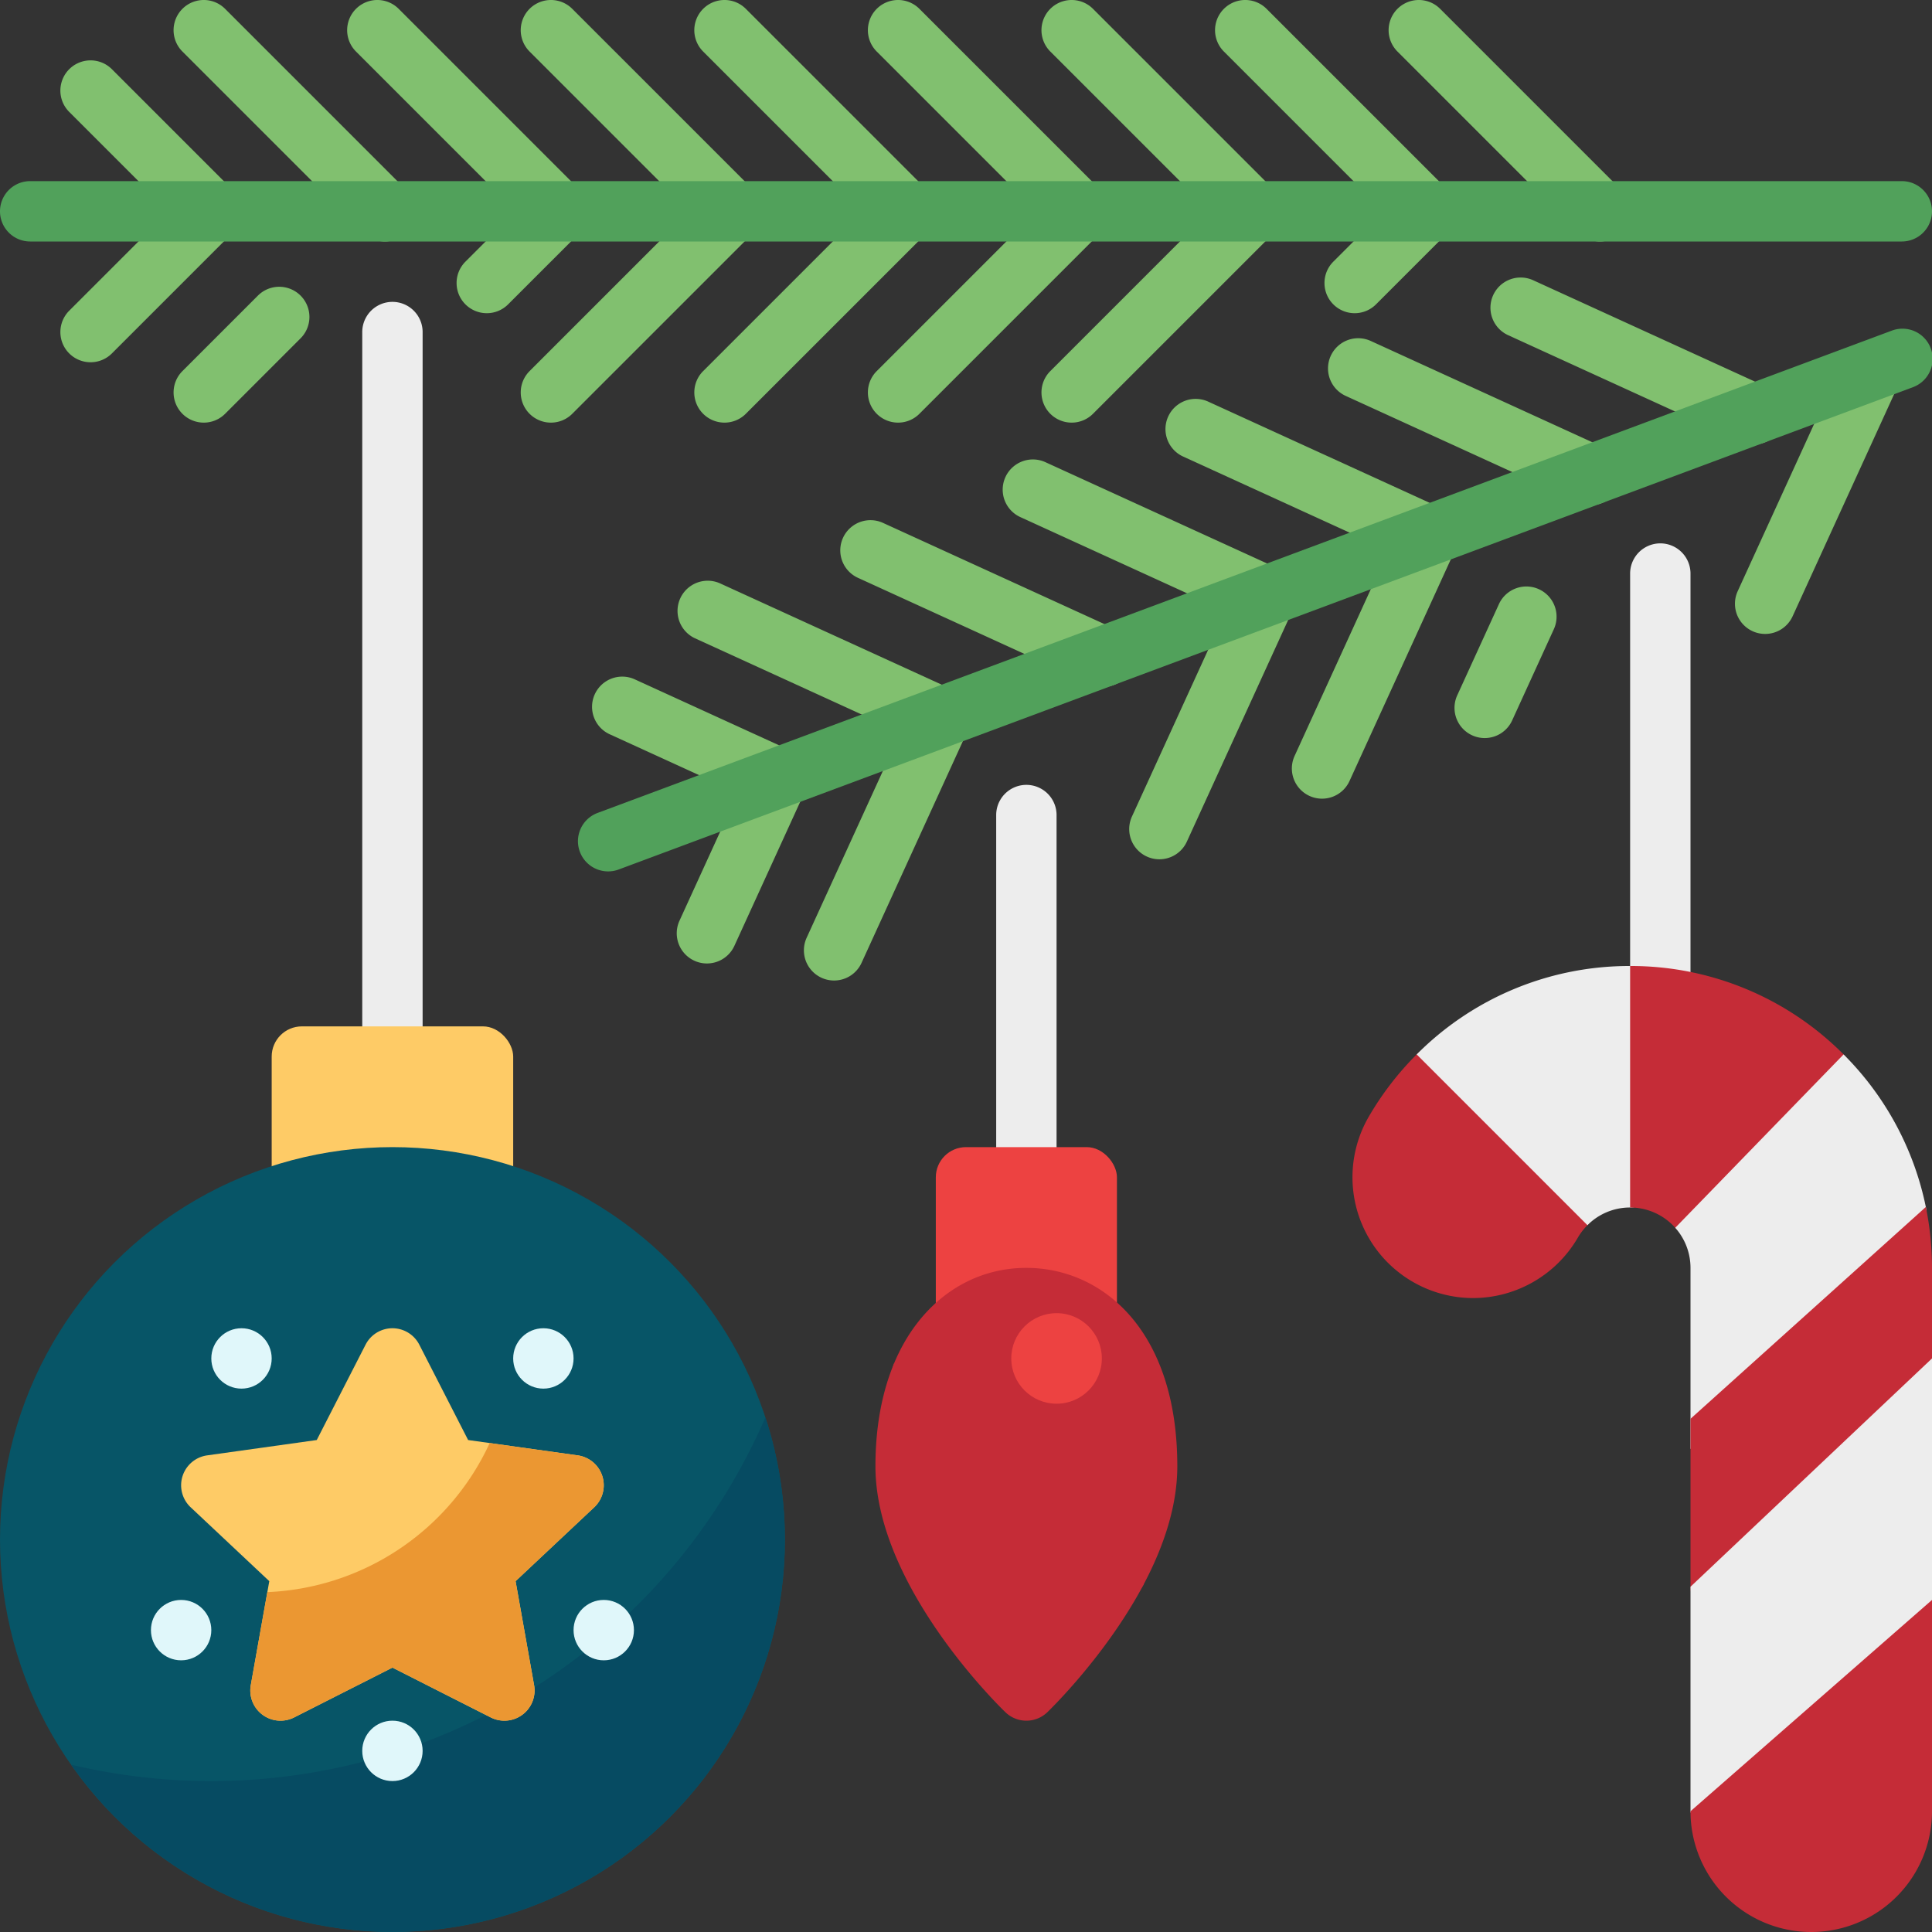 <svg xmlns="http://www.w3.org/2000/svg" version="1.1" xmlns:xlink="http://www.w3.org/1999/xlink" width="512" height="512" x="0" y="0" viewBox="0 0 512 512" style="enable-background:new 0 0 512 512" xml:space="preserve" class=""><rect x="0" y="0" width="512" height="512" fill="#333333" stroke="none"/><g><g data-name="Christmas Decoration"><path fill="#ededed" d="M104 288a8 8 0 0 1-8-8V88a8 8 0 0 1 16 0v192a8 8 0 0 1-8 8z" opacity="1" data-original="#ededed" class=""></path><rect width="64" height="56" x="72" y="272" fill="#fecb66" rx="8" opacity="1" data-original="#ffd740" class=""></rect><circle cx="104" cy="408" r="104" fill="#075567" opacity="1" data-original="#b2ebf2" class=""></circle><path fill="#064b62" d="M56 472a160.427 160.427 0 0 1-37.138-4.342 103.98 103.98 0 0 0 183.974-92.028A160.033 160.033 0 0 1 56 472z" opacity="1" data-original="#80deea" class=""></path><path fill="#ededed" d="M272 320a8 8 0 0 1-8-8v-96a8 8 0 0 1 16 0v96a8 8 0 0 1-8 8z" opacity="1" data-original="#ededed" class=""></path><g fill="#81c06f"><path d="M56 64a7.976 7.976 0 0 1-5.657-2.343l-32-32a8 8 0 0 1 11.314-11.314l32 32A8 8 0 0 1 56 64z" fill="#81c06f" opacity="1" data-original="#81c06f" class=""></path><path d="M24 96a8 8 0 0 1-5.657-13.657l32-32a8 8 0 0 1 11.314 11.314l-32 32A7.976 7.976 0 0 1 24 96zM102 64a7.976 7.976 0 0 1-5.657-2.343l-48-48A8 8 0 0 1 59.657 2.343l48 48A8 8 0 0 1 102 64zM54 112a8 8 0 0 1-5.657-13.657l20-20a8 8 0 0 1 11.314 11.314l-20 20A7.976 7.976 0 0 1 54 112zM148 64a7.976 7.976 0 0 1-5.657-2.343l-48-48a8 8 0 0 1 11.314-11.314l48 48A8 8 0 0 1 148 64z" fill="#81c06f" opacity="1" data-original="#81c06f" class=""></path><path d="M129 83a8 8 0 0 1-5.657-13.657l19-19a8 8 0 0 1 11.314 11.314l-19 19A7.976 7.976 0 0 1 129 83zM194 64a7.976 7.976 0 0 1-5.657-2.343l-48-48a8 8 0 0 1 11.314-11.314l48 48A8 8 0 0 1 194 64z" fill="#81c06f" opacity="1" data-original="#81c06f" class=""></path><path d="M146 112a8 8 0 0 1-5.657-13.657l48-48a8 8 0 0 1 11.314 11.314l-48 48A7.976 7.976 0 0 1 146 112zM240 64a7.976 7.976 0 0 1-5.657-2.343l-48-48a8 8 0 0 1 11.314-11.314l48 48A8 8 0 0 1 240 64z" fill="#81c06f" opacity="1" data-original="#81c06f" class=""></path><path d="M192 112a8 8 0 0 1-5.657-13.657l48-48a8 8 0 0 1 11.314 11.314l-48 48A7.976 7.976 0 0 1 192 112zM286 64a7.976 7.976 0 0 1-5.657-2.343l-48-48a8 8 0 0 1 11.314-11.314l48 48A8 8 0 0 1 286 64z" fill="#81c06f" opacity="1" data-original="#81c06f" class=""></path><path d="M238 112a8 8 0 0 1-5.657-13.657l48-48a8 8 0 0 1 11.314 11.314l-48 48A7.976 7.976 0 0 1 238 112zM332 64a7.976 7.976 0 0 1-5.657-2.343l-48-48a8 8 0 0 1 11.314-11.314l48 48A8 8 0 0 1 332 64z" fill="#81c06f" opacity="1" data-original="#81c06f" class=""></path><path d="M284 112a8 8 0 0 1-5.657-13.657l48-48a8 8 0 0 1 11.314 11.314l-48 48A7.976 7.976 0 0 1 284 112zM378 64a7.976 7.976 0 0 1-5.657-2.343l-48-48a8 8 0 0 1 11.314-11.314l48 48A8 8 0 0 1 378 64z" fill="#81c06f" opacity="1" data-original="#81c06f" class=""></path><path d="M359 83a8 8 0 0 1-5.657-13.657l19-19a8 8 0 0 1 11.314 11.314l-19 19A7.976 7.976 0 0 1 359 83zM424 64a7.976 7.976 0 0 1-5.657-2.343l-48-48a8 8 0 0 1 11.314-11.314l48 48A8 8 0 0 1 424 64zM206.152 214.169a7.964 7.964 0 0 1-3.32-.726l-41.16-18.812a8 8 0 1 1 6.65-14.551l41.16 18.811a8 8 0 0 1-3.33 15.278z" fill="#81c06f" opacity="1" data-original="#81c06f" class=""></path><path d="M187.341 255.329A8 8 0 0 1 180.07 244l18.811-41.159a8 8 0 0 1 14.553 6.65l-18.812 41.16a8 8 0 0 1-7.281 4.678zM249.256 198.106a7.964 7.964 0 0 1-3.32-.726L184.2 169.163a8 8 0 0 1 6.651-14.552l61.739 28.217a8 8 0 0 1-3.33 15.278z" fill="#81c06f" opacity="1" data-original="#81c06f" class=""></path><path d="M221.04 259.846a8 8 0 0 1-7.271-11.327l28.216-61.74a8 8 0 0 1 14.552 6.65l-28.217 61.74a8 8 0 0 1-7.28 4.677zM292.361 182.042a7.961 7.961 0 0 1-3.32-.726L227.3 153.1a8 8 0 0 1 6.65-14.552l61.74 28.217a8 8 0 0 1-3.33 15.277zM335.465 165.979a7.979 7.979 0 0 1-3.32-.725L270.4 137.037a8 8 0 0 1 6.65-14.553L338.8 150.7a8 8 0 0 1-3.33 15.277z" fill="#81c06f" opacity="1" data-original="#81c06f" class=""></path><path d="M307.248 227.719a8 8 0 0 1-7.271-11.327l28.217-61.74a8 8 0 0 1 14.552 6.651l-28.217 61.739a8 8 0 0 1-7.281 4.677zM378.569 149.917a7.966 7.966 0 0 1-3.32-.727l-61.74-28.216a8 8 0 0 1 6.651-14.552l61.74 28.217a8 8 0 0 1-3.33 15.278z" fill="#81c06f" opacity="1" data-original="#81c06f" class=""></path><path d="M350.353 211.656a8 8 0 0 1-7.271-11.327l28.216-61.74a8 8 0 0 1 14.552 6.651l-28.217 61.739a8 8 0 0 1-7.28 4.677zM421.674 133.854a7.977 7.977 0 0 1-3.32-.726l-61.741-28.217a8 8 0 0 1 6.651-14.553L425 118.576a8 8 0 0 1-3.33 15.278zM393.457 195.593a8 8 0 0 1-7.271-11.327l11-24.068a8 8 0 1 1 14.551 6.65l-11 24.069a8 8 0 0 1-7.28 4.676zM464.778 117.791a7.962 7.962 0 0 1-3.32-.727l-61.74-28.217a8 8 0 1 1 6.65-14.552l61.74 28.218a8 8 0 0 1-3.33 15.278zM467.778 168a8 8 0 0 1-7.271-11.327l28.217-61.74a8 8 0 0 1 14.552 6.65l-28.217 61.74a8 8 0 0 1-7.281 4.677z" fill="#81c06f" opacity="1" data-original="#81c06f" class=""></path></g><path fill="#ededed" d="M440 272a8 8 0 0 1-8-8V152a8 8 0 0 1 16 0v112a8 8 0 0 1-8 8z" opacity="1" data-original="#ededed" class=""></path><path fill="#fecb66" d="M133.665 456a7.994 7.994 0 0 1-3.616-.864L104 441.936l-26.049 13.2a8 8 0 0 1-11.493-8.536l4.907-27.574-20.843-19.583a8 8 0 0 1 4.369-13.753l29.05-4.068 12.938-25.268a8 8 0 0 1 14.242 0l12.938 25.268 29.05 4.068a8 8 0 0 1 4.369 13.753l-20.843 19.582 4.907 27.574a8 8 0 0 1-7.877 9.4z" opacity="1" data-original="#ffc400" class=""></path><rect width="48" height="56" x="248" y="304" fill="#ed4241" rx="8" opacity="1" data-original="#f29c9c" class=""></rect><circle cx="144" cy="360" r="8" fill="#e0f7fa" opacity="1" data-original="#e0f7fa" class=""></circle><circle cx="104" cy="464" r="8" fill="#e0f7fa" opacity="1" data-original="#e0f7fa" class=""></circle><circle cx="64" cy="360" r="8" fill="#e0f7fa" opacity="1" data-original="#e0f7fa" class=""></circle><circle cx="160" cy="432" r="8" fill="#e0f7fa" opacity="1" data-original="#e0f7fa" class=""></circle><circle cx="48" cy="432" r="8" fill="#e0f7fa" opacity="1" data-original="#e0f7fa" class=""></circle><path fill="#c52c37" d="M296.058 424.058a8 8 0 0 1-5.657-2.343L238.686 370a8 8 0 0 1-1.724-8.744C243.578 345.441 256.676 336 272 336c19.91 0 40 16.255 40 52.571 0 9.582-2.984 20.087-8.869 31.224a7.993 7.993 0 0 1-7.073 4.263zM390.432 344a32.01 32.01 0 0 1-27.7-48.056 80.308 80.308 0 0 1 12.7-16.51 8 8 0 0 1 11.314 0l33.94 33.94a8 8 0 0 1 0 11.314 16.06 16.06 0 0 0-2.536 3.29A32.2 32.2 0 0 1 390.432 344z" opacity="1" data-original="#e56161" class=""></path><path fill="#ededed" d="M432 256a79.471 79.471 0 0 0-56.566 23.434l45.254 45.254A15.892 15.892 0 0 1 432 320a8 8 0 0 0 8-8v-48a8 8 0 0 0-8-8z" opacity="1" data-original="#ededed" class=""></path><path fill="#c52c37" d="M488.568 279.432A79.471 79.471 0 0 0 432 256v64a16.019 16.019 0 0 1 11.958 5.376 8.04 8.04 0 0 0 5.619 2.644c.126.006.253.009.379.009a8.117 8.117 0 0 0 5.474-2.154c.14-.129 33.138-35.13 33.138-35.13a8 8 0 0 0 0-11.313z" opacity="1" data-original="#e56161" class=""></path><path fill="#ededed" d="M510.369 319.862a79.648 79.648 0 0 0-21.8-40.43l-44.61 45.944A15.974 15.974 0 0 1 448 336v48l60.189-56.875a8 8 0 0 0 2.18-7.263z" opacity="1" data-original="#ededed" class=""></path><path fill="#c52c37" d="M510.369 319.862 448 376v44.5a8 8 0 0 0 13.657 5.657l48-48A8 8 0 0 0 512 372.5V336a80.551 80.551 0 0 0-1.631-16.138z" opacity="1" data-original="#e56161" class=""></path><path fill="#ededed" d="M448 420.5V480c0 3.236 12.126-.813 13.657-2.343l48-48A8 8 0 0 0 512 424v-64z" opacity="1" data-original="#ededed" class=""></path><path fill="#c52c37" d="M448 480a32 32 0 0 0 64 0v-56z" opacity="1" data-original="#e56161" class=""></path><path fill="#51a15b" d="M504 64H8a8 8 0 0 1 0-16h496a8 8 0 0 1 0 16zM161.18 230.93a8 8 0 0 1-2.8-15.5l343-127.822a8 8 0 0 1 5.587 14.994l-343 127.821a7.979 7.979 0 0 1-2.787.507z" opacity="1" data-original="#51a15b" class=""></path><path fill="#c52c37" d="M236.962 361.255c-3.293 7.87-4.962 17.061-4.962 27.316 0 31.764 33.054 63.851 34.46 65.2a8 8 0 0 0 11.082 0c.633-.609 15.625-15.117 25.589-33.974z" opacity="1" data-original="#d65858" class=""></path><path fill="#eb9732" d="M159.625 391.191a8 8 0 0 0-6.516-5.5l-23.336-3.268a68 68 0 0 1-58.925 39.506l-4.39 24.671a8 8 0 0 0 11.493 8.537L104 441.936l26.049 13.2a8 8 0 0 0 11.493-8.537l-4.907-27.574 20.843-19.582a8 8 0 0 0 2.147-8.252z" opacity="1" data-original="#f2b200" class=""></path><circle cx="280" cy="360" r="12" fill="#ed4241" opacity="1" data-original="#f29c9c" class=""></circle></g></g></svg>